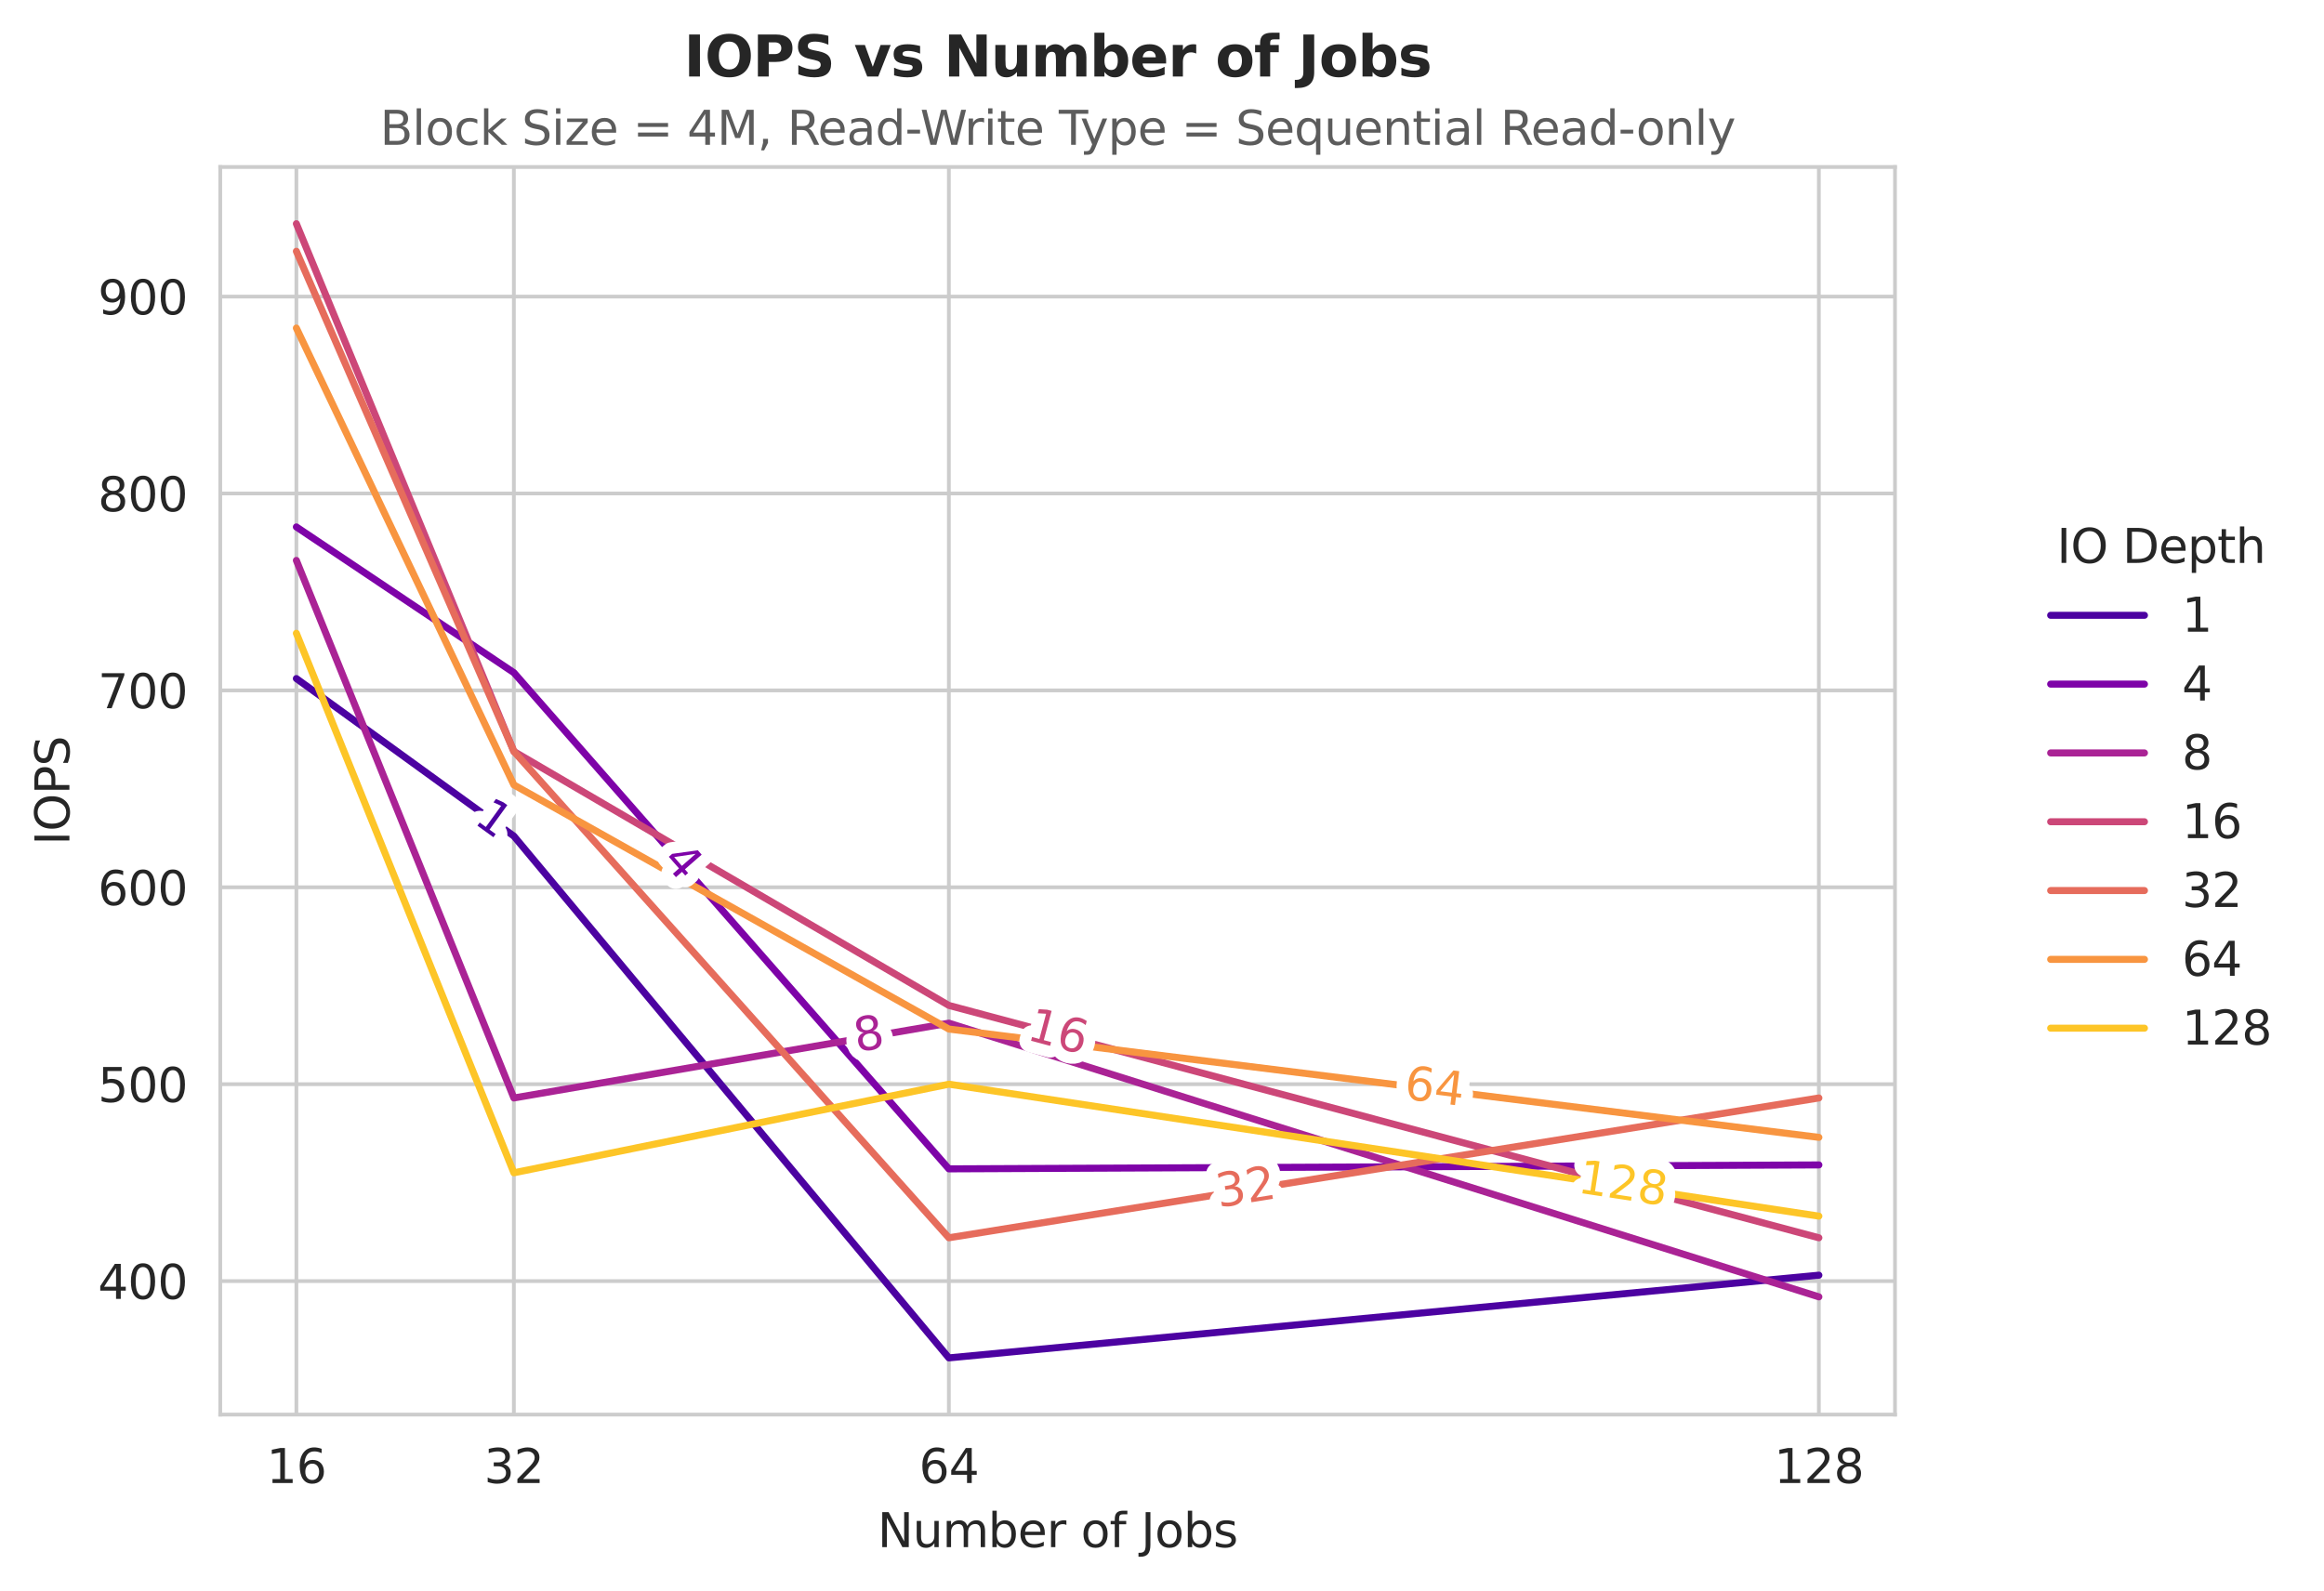 <?xml version="1.0" encoding="utf-8" standalone="no"?>
<!DOCTYPE svg PUBLIC "-//W3C//DTD SVG 1.1//EN"
  "http://www.w3.org/Graphics/SVG/1.1/DTD/svg11.dtd">
<svg xmlns:xlink="http://www.w3.org/1999/xlink" width="495.566pt" height="339.292pt" viewBox="0 0 495.566 339.292" xmlns="http://www.w3.org/2000/svg" version="1.1">
 <defs>
  <style type="text/css">*{stroke-linejoin: round; stroke-linecap: butt}</style>
 </defs>
 <g id="figure_1">
  <g id="patch_1">
   <path d="M 0 339.292 
L 495.566 339.292 
L 495.566 0 
L 0 0 
z
" style="fill: #ffffff"/>
  </g>
  <g id="axes_1">
   <g id="patch_2">
    <path d="M 46.966 301.736 
L 404.086 301.736 
L 404.086 35.624 
L 46.966 35.624 
z
" style="fill: #ffffff"/>
   </g>
   <g id="matplotlib.axis_1">
    <g id="xtick_1">
     <g id="line2d_1">
      <path d="M 109.578 301.736 
L 109.578 35.624 
" clip-path="url(#p9668e1a14e)" style="fill: none; stroke: #cccccc; stroke-width: 0.8; stroke-linecap: round"/>
     </g>
     <g id="text_1">
      <!-- 32 -->
      <g style="fill: #262626" transform="translate(103.215 316.334) scale(0.1 -0.1)">
       <defs>
        <path id="DejaVuSans-33" d="M 2597 2516 
Q 3050 2419 3304 2112 
Q 3559 1806 3559 1356 
Q 3559 666 3084 287 
Q 2609 -91 1734 -91 
Q 1441 -91 1130 -33 
Q 819 25 488 141 
L 488 750 
Q 750 597 1062 519 
Q 1375 441 1716 441 
Q 2309 441 2620 675 
Q 2931 909 2931 1356 
Q 2931 1769 2642 2001 
Q 2353 2234 1838 2234 
L 1294 2234 
L 1294 2753 
L 1863 2753 
Q 2328 2753 2575 2939 
Q 2822 3125 2822 3475 
Q 2822 3834 2567 4026 
Q 2313 4219 1838 4219 
Q 1578 4219 1281 4162 
Q 984 4106 628 3988 
L 628 4550 
Q 988 4650 1302 4700 
Q 1616 4750 1894 4750 
Q 2613 4750 3031 4423 
Q 3450 4097 3450 3541 
Q 3450 3153 3228 2886 
Q 3006 2619 2597 2516 
z
" transform="scale(0.016)"/>
        <path id="DejaVuSans-32" d="M 1228 531 
L 3431 531 
L 3431 0 
L 469 0 
L 469 531 
Q 828 903 1448 1529 
Q 2069 2156 2228 2338 
Q 2531 2678 2651 2914 
Q 2772 3150 2772 3378 
Q 2772 3750 2511 3984 
Q 2250 4219 1831 4219 
Q 1534 4219 1204 4116 
Q 875 4013 500 3803 
L 500 4441 
Q 881 4594 1212 4672 
Q 1544 4750 1819 4750 
Q 2544 4750 2975 4387 
Q 3406 4025 3406 3419 
Q 3406 3131 3298 2873 
Q 3191 2616 2906 2266 
Q 2828 2175 2409 1742 
Q 1991 1309 1228 531 
z
" transform="scale(0.016)"/>
       </defs>
       <use xlink:href="#DejaVuSans-33"/>
       <use xlink:href="#DejaVuSans-32" transform="translate(63.623 0)"/>
      </g>
     </g>
    </g>
    <g id="xtick_2">
     <g id="line2d_2">
      <path d="M 202.336 301.736 
L 202.336 35.624 
" clip-path="url(#p9668e1a14e)" style="fill: none; stroke: #cccccc; stroke-width: 0.8; stroke-linecap: round"/>
     </g>
     <g id="text_2">
      <!-- 64 -->
      <g style="fill: #262626" transform="translate(195.974 316.334) scale(0.1 -0.1)">
       <defs>
        <path id="DejaVuSans-36" d="M 2113 2584 
Q 1688 2584 1439 2293 
Q 1191 2003 1191 1497 
Q 1191 994 1439 701 
Q 1688 409 2113 409 
Q 2538 409 2786 701 
Q 3034 994 3034 1497 
Q 3034 2003 2786 2293 
Q 2538 2584 2113 2584 
z
M 3366 4563 
L 3366 3988 
Q 3128 4100 2886 4159 
Q 2644 4219 2406 4219 
Q 1781 4219 1451 3797 
Q 1122 3375 1075 2522 
Q 1259 2794 1537 2939 
Q 1816 3084 2150 3084 
Q 2853 3084 3261 2657 
Q 3669 2231 3669 1497 
Q 3669 778 3244 343 
Q 2819 -91 2113 -91 
Q 1303 -91 875 529 
Q 447 1150 447 2328 
Q 447 3434 972 4092 
Q 1497 4750 2381 4750 
Q 2619 4750 2861 4703 
Q 3103 4656 3366 4563 
z
" transform="scale(0.016)"/>
        <path id="DejaVuSans-34" d="M 2419 4116 
L 825 1625 
L 2419 1625 
L 2419 4116 
z
M 2253 4666 
L 3047 4666 
L 3047 1625 
L 3713 1625 
L 3713 1100 
L 3047 1100 
L 3047 0 
L 2419 0 
L 2419 1100 
L 313 1100 
L 313 1709 
L 2253 4666 
z
" transform="scale(0.016)"/>
       </defs>
       <use xlink:href="#DejaVuSans-36"/>
       <use xlink:href="#DejaVuSans-34" transform="translate(63.623 0)"/>
      </g>
     </g>
    </g>
    <g id="xtick_3">
     <g id="line2d_3">
      <path d="M 63.198 301.736 
L 63.198 35.624 
" clip-path="url(#p9668e1a14e)" style="fill: none; stroke: #cccccc; stroke-width: 0.8; stroke-linecap: round"/>
     </g>
     <g id="text_3">
      <!-- 16 -->
      <g style="fill: #262626" transform="translate(56.836 316.334) scale(0.1 -0.1)">
       <defs>
        <path id="DejaVuSans-31" d="M 794 531 
L 1825 531 
L 1825 4091 
L 703 3866 
L 703 4441 
L 1819 4666 
L 2450 4666 
L 2450 531 
L 3481 531 
L 3481 0 
L 794 0 
L 794 531 
z
" transform="scale(0.016)"/>
       </defs>
       <use xlink:href="#DejaVuSans-31"/>
       <use xlink:href="#DejaVuSans-36" transform="translate(63.623 0)"/>
      </g>
     </g>
    </g>
    <g id="xtick_4">
     <g id="line2d_4">
      <path d="M 387.853 301.736 
L 387.853 35.624 
" clip-path="url(#p9668e1a14e)" style="fill: none; stroke: #cccccc; stroke-width: 0.8; stroke-linecap: round"/>
     </g>
     <g id="text_4">
      <!-- 128 -->
      <g style="fill: #262626" transform="translate(378.309 316.334) scale(0.1 -0.1)">
       <defs>
        <path id="DejaVuSans-38" d="M 2034 2216 
Q 1584 2216 1326 1975 
Q 1069 1734 1069 1313 
Q 1069 891 1326 650 
Q 1584 409 2034 409 
Q 2484 409 2743 651 
Q 3003 894 3003 1313 
Q 3003 1734 2745 1975 
Q 2488 2216 2034 2216 
z
M 1403 2484 
Q 997 2584 770 2862 
Q 544 3141 544 3541 
Q 544 4100 942 4425 
Q 1341 4750 2034 4750 
Q 2731 4750 3128 4425 
Q 3525 4100 3525 3541 
Q 3525 3141 3298 2862 
Q 3072 2584 2669 2484 
Q 3125 2378 3379 2068 
Q 3634 1759 3634 1313 
Q 3634 634 3220 271 
Q 2806 -91 2034 -91 
Q 1263 -91 848 271 
Q 434 634 434 1313 
Q 434 1759 690 2068 
Q 947 2378 1403 2484 
z
M 1172 3481 
Q 1172 3119 1398 2916 
Q 1625 2713 2034 2713 
Q 2441 2713 2670 2916 
Q 2900 3119 2900 3481 
Q 2900 3844 2670 4047 
Q 2441 4250 2034 4250 
Q 1625 4250 1398 4047 
Q 1172 3844 1172 3481 
z
" transform="scale(0.016)"/>
       </defs>
       <use xlink:href="#DejaVuSans-31"/>
       <use xlink:href="#DejaVuSans-32" transform="translate(63.623 0)"/>
       <use xlink:href="#DejaVuSans-38" transform="translate(127.246 0)"/>
      </g>
     </g>
    </g>
    <g id="text_5">
     <!-- Number of Jobs -->
     <g style="fill: #262626" transform="translate(187.129 330.012) scale(0.1 -0.1)">
      <defs>
       <path id="DejaVuSans-4e" d="M 628 4666 
L 1478 4666 
L 3547 763 
L 3547 4666 
L 4159 4666 
L 4159 0 
L 3309 0 
L 1241 3903 
L 1241 0 
L 628 0 
L 628 4666 
z
" transform="scale(0.016)"/>
       <path id="DejaVuSans-75" d="M 544 1381 
L 544 3500 
L 1119 3500 
L 1119 1403 
Q 1119 906 1312 657 
Q 1506 409 1894 409 
Q 2359 409 2629 706 
Q 2900 1003 2900 1516 
L 2900 3500 
L 3475 3500 
L 3475 0 
L 2900 0 
L 2900 538 
Q 2691 219 2414 64 
Q 2138 -91 1772 -91 
Q 1169 -91 856 284 
Q 544 659 544 1381 
z
M 1991 3584 
L 1991 3584 
z
" transform="scale(0.016)"/>
       <path id="DejaVuSans-6d" d="M 3328 2828 
Q 3544 3216 3844 3400 
Q 4144 3584 4550 3584 
Q 5097 3584 5394 3201 
Q 5691 2819 5691 2113 
L 5691 0 
L 5113 0 
L 5113 2094 
Q 5113 2597 4934 2840 
Q 4756 3084 4391 3084 
Q 3944 3084 3684 2787 
Q 3425 2491 3425 1978 
L 3425 0 
L 2847 0 
L 2847 2094 
Q 2847 2600 2669 2842 
Q 2491 3084 2119 3084 
Q 1678 3084 1418 2786 
Q 1159 2488 1159 1978 
L 1159 0 
L 581 0 
L 581 3500 
L 1159 3500 
L 1159 2956 
Q 1356 3278 1631 3431 
Q 1906 3584 2284 3584 
Q 2666 3584 2933 3390 
Q 3200 3197 3328 2828 
z
" transform="scale(0.016)"/>
       <path id="DejaVuSans-62" d="M 3116 1747 
Q 3116 2381 2855 2742 
Q 2594 3103 2138 3103 
Q 1681 3103 1420 2742 
Q 1159 2381 1159 1747 
Q 1159 1113 1420 752 
Q 1681 391 2138 391 
Q 2594 391 2855 752 
Q 3116 1113 3116 1747 
z
M 1159 2969 
Q 1341 3281 1617 3432 
Q 1894 3584 2278 3584 
Q 2916 3584 3314 3078 
Q 3713 2572 3713 1747 
Q 3713 922 3314 415 
Q 2916 -91 2278 -91 
Q 1894 -91 1617 61 
Q 1341 213 1159 525 
L 1159 0 
L 581 0 
L 581 4863 
L 1159 4863 
L 1159 2969 
z
" transform="scale(0.016)"/>
       <path id="DejaVuSans-65" d="M 3597 1894 
L 3597 1613 
L 953 1613 
Q 991 1019 1311 708 
Q 1631 397 2203 397 
Q 2534 397 2845 478 
Q 3156 559 3463 722 
L 3463 178 
Q 3153 47 2828 -22 
Q 2503 -91 2169 -91 
Q 1331 -91 842 396 
Q 353 884 353 1716 
Q 353 2575 817 3079 
Q 1281 3584 2069 3584 
Q 2775 3584 3186 3129 
Q 3597 2675 3597 1894 
z
M 3022 2063 
Q 3016 2534 2758 2815 
Q 2500 3097 2075 3097 
Q 1594 3097 1305 2825 
Q 1016 2553 972 2059 
L 3022 2063 
z
" transform="scale(0.016)"/>
       <path id="DejaVuSans-72" d="M 2631 2963 
Q 2534 3019 2420 3045 
Q 2306 3072 2169 3072 
Q 1681 3072 1420 2755 
Q 1159 2438 1159 1844 
L 1159 0 
L 581 0 
L 581 3500 
L 1159 3500 
L 1159 2956 
Q 1341 3275 1631 3429 
Q 1922 3584 2338 3584 
Q 2397 3584 2469 3576 
Q 2541 3569 2628 3553 
L 2631 2963 
z
" transform="scale(0.016)"/>
       <path id="DejaVuSans-20" transform="scale(0.016)"/>
       <path id="DejaVuSans-6f" d="M 1959 3097 
Q 1497 3097 1228 2736 
Q 959 2375 959 1747 
Q 959 1119 1226 758 
Q 1494 397 1959 397 
Q 2419 397 2687 759 
Q 2956 1122 2956 1747 
Q 2956 2369 2687 2733 
Q 2419 3097 1959 3097 
z
M 1959 3584 
Q 2709 3584 3137 3096 
Q 3566 2609 3566 1747 
Q 3566 888 3137 398 
Q 2709 -91 1959 -91 
Q 1206 -91 779 398 
Q 353 888 353 1747 
Q 353 2609 779 3096 
Q 1206 3584 1959 3584 
z
" transform="scale(0.016)"/>
       <path id="DejaVuSans-66" d="M 2375 4863 
L 2375 4384 
L 1825 4384 
Q 1516 4384 1395 4259 
Q 1275 4134 1275 3809 
L 1275 3500 
L 2222 3500 
L 2222 3053 
L 1275 3053 
L 1275 0 
L 697 0 
L 697 3053 
L 147 3053 
L 147 3500 
L 697 3500 
L 697 3744 
Q 697 4328 969 4595 
Q 1241 4863 1831 4863 
L 2375 4863 
z
" transform="scale(0.016)"/>
       <path id="DejaVuSans-4a" d="M 628 4666 
L 1259 4666 
L 1259 325 
Q 1259 -519 939 -900 
Q 619 -1281 -91 -1281 
L -331 -1281 
L -331 -750 
L -134 -750 
Q 284 -750 456 -515 
Q 628 -281 628 325 
L 628 4666 
z
" transform="scale(0.016)"/>
       <path id="DejaVuSans-73" d="M 2834 3397 
L 2834 2853 
Q 2591 2978 2328 3040 
Q 2066 3103 1784 3103 
Q 1356 3103 1142 2972 
Q 928 2841 928 2578 
Q 928 2378 1081 2264 
Q 1234 2150 1697 2047 
L 1894 2003 
Q 2506 1872 2764 1633 
Q 3022 1394 3022 966 
Q 3022 478 2636 193 
Q 2250 -91 1575 -91 
Q 1294 -91 989 -36 
Q 684 19 347 128 
L 347 722 
Q 666 556 975 473 
Q 1284 391 1588 391 
Q 1994 391 2212 530 
Q 2431 669 2431 922 
Q 2431 1156 2273 1281 
Q 2116 1406 1581 1522 
L 1381 1569 
Q 847 1681 609 1914 
Q 372 2147 372 2553 
Q 372 3047 722 3315 
Q 1072 3584 1716 3584 
Q 2034 3584 2315 3537 
Q 2597 3491 2834 3397 
z
" transform="scale(0.016)"/>
      </defs>
      <use xlink:href="#DejaVuSans-4e"/>
      <use xlink:href="#DejaVuSans-75" transform="translate(74.805 0)"/>
      <use xlink:href="#DejaVuSans-6d" transform="translate(138.184 0)"/>
      <use xlink:href="#DejaVuSans-62" transform="translate(235.596 0)"/>
      <use xlink:href="#DejaVuSans-65" transform="translate(299.072 0)"/>
      <use xlink:href="#DejaVuSans-72" transform="translate(360.596 0)"/>
      <use xlink:href="#DejaVuSans-20" transform="translate(401.709 0)"/>
      <use xlink:href="#DejaVuSans-6f" transform="translate(433.496 0)"/>
      <use xlink:href="#DejaVuSans-66" transform="translate(494.678 0)"/>
      <use xlink:href="#DejaVuSans-20" transform="translate(529.883 0)"/>
      <use xlink:href="#DejaVuSans-4a" transform="translate(561.67 0)"/>
      <use xlink:href="#DejaVuSans-6f" transform="translate(591.162 0)"/>
      <use xlink:href="#DejaVuSans-62" transform="translate(652.344 0)"/>
      <use xlink:href="#DejaVuSans-73" transform="translate(715.82 0)"/>
     </g>
    </g>
   </g>
   <g id="matplotlib.axis_2">
    <g id="ytick_1">
     <g id="line2d_5">
      <path d="M 46.966 273.26 
L 404.086 273.26 
" clip-path="url(#p9668e1a14e)" style="fill: none; stroke: #cccccc; stroke-width: 0.8; stroke-linecap: round"/>
     </g>
     <g id="text_6">
      <!-- 400 -->
      <g style="fill: #262626" transform="translate(20.878 277.059) scale(0.1 -0.1)">
       <defs>
        <path id="DejaVuSans-30" d="M 2034 4250 
Q 1547 4250 1301 3770 
Q 1056 3291 1056 2328 
Q 1056 1369 1301 889 
Q 1547 409 2034 409 
Q 2525 409 2770 889 
Q 3016 1369 3016 2328 
Q 3016 3291 2770 3770 
Q 2525 4250 2034 4250 
z
M 2034 4750 
Q 2819 4750 3233 4129 
Q 3647 3509 3647 2328 
Q 3647 1150 3233 529 
Q 2819 -91 2034 -91 
Q 1250 -91 836 529 
Q 422 1150 422 2328 
Q 422 3509 836 4129 
Q 1250 4750 2034 4750 
z
" transform="scale(0.016)"/>
       </defs>
       <use xlink:href="#DejaVuSans-34"/>
       <use xlink:href="#DejaVuSans-30" transform="translate(63.623 0)"/>
       <use xlink:href="#DejaVuSans-30" transform="translate(127.246 0)"/>
      </g>
     </g>
    </g>
    <g id="ytick_2">
     <g id="line2d_6">
      <path d="M 46.966 231.26 
L 404.086 231.26 
" clip-path="url(#p9668e1a14e)" style="fill: none; stroke: #cccccc; stroke-width: 0.8; stroke-linecap: round"/>
     </g>
     <g id="text_7">
      <!-- 500 -->
      <g style="fill: #262626" transform="translate(20.878 235.059) scale(0.1 -0.1)">
       <defs>
        <path id="DejaVuSans-35" d="M 691 4666 
L 3169 4666 
L 3169 4134 
L 1269 4134 
L 1269 2991 
Q 1406 3038 1543 3061 
Q 1681 3084 1819 3084 
Q 2600 3084 3056 2656 
Q 3513 2228 3513 1497 
Q 3513 744 3044 326 
Q 2575 -91 1722 -91 
Q 1428 -91 1123 -41 
Q 819 9 494 109 
L 494 744 
Q 775 591 1075 516 
Q 1375 441 1709 441 
Q 2250 441 2565 725 
Q 2881 1009 2881 1497 
Q 2881 1984 2565 2268 
Q 2250 2553 1709 2553 
Q 1456 2553 1204 2497 
Q 953 2441 691 2322 
L 691 4666 
z
" transform="scale(0.016)"/>
       </defs>
       <use xlink:href="#DejaVuSans-35"/>
       <use xlink:href="#DejaVuSans-30" transform="translate(63.623 0)"/>
       <use xlink:href="#DejaVuSans-30" transform="translate(127.246 0)"/>
      </g>
     </g>
    </g>
    <g id="ytick_3">
     <g id="line2d_7">
      <path d="M 46.966 189.26 
L 404.086 189.26 
" clip-path="url(#p9668e1a14e)" style="fill: none; stroke: #cccccc; stroke-width: 0.8; stroke-linecap: round"/>
     </g>
     <g id="text_8">
      <!-- 600 -->
      <g style="fill: #262626" transform="translate(20.878 193.059) scale(0.1 -0.1)">
       <use xlink:href="#DejaVuSans-36"/>
       <use xlink:href="#DejaVuSans-30" transform="translate(63.623 0)"/>
       <use xlink:href="#DejaVuSans-30" transform="translate(127.246 0)"/>
      </g>
     </g>
    </g>
    <g id="ytick_4">
     <g id="line2d_8">
      <path d="M 46.966 147.26 
L 404.086 147.26 
" clip-path="url(#p9668e1a14e)" style="fill: none; stroke: #cccccc; stroke-width: 0.8; stroke-linecap: round"/>
     </g>
     <g id="text_9">
      <!-- 700 -->
      <g style="fill: #262626" transform="translate(20.878 151.059) scale(0.1 -0.1)">
       <defs>
        <path id="DejaVuSans-37" d="M 525 4666 
L 3525 4666 
L 3525 4397 
L 1831 0 
L 1172 0 
L 2766 4134 
L 525 4134 
L 525 4666 
z
" transform="scale(0.016)"/>
       </defs>
       <use xlink:href="#DejaVuSans-37"/>
       <use xlink:href="#DejaVuSans-30" transform="translate(63.623 0)"/>
       <use xlink:href="#DejaVuSans-30" transform="translate(127.246 0)"/>
      </g>
     </g>
    </g>
    <g id="ytick_5">
     <g id="line2d_9">
      <path d="M 46.966 105.26 
L 404.086 105.26 
" clip-path="url(#p9668e1a14e)" style="fill: none; stroke: #cccccc; stroke-width: 0.8; stroke-linecap: round"/>
     </g>
     <g id="text_10">
      <!-- 800 -->
      <g style="fill: #262626" transform="translate(20.878 109.059) scale(0.1 -0.1)">
       <use xlink:href="#DejaVuSans-38"/>
       <use xlink:href="#DejaVuSans-30" transform="translate(63.623 0)"/>
       <use xlink:href="#DejaVuSans-30" transform="translate(127.246 0)"/>
      </g>
     </g>
    </g>
    <g id="ytick_6">
     <g id="line2d_10">
      <path d="M 46.966 63.26 
L 404.086 63.26 
" clip-path="url(#p9668e1a14e)" style="fill: none; stroke: #cccccc; stroke-width: 0.8; stroke-linecap: round"/>
     </g>
     <g id="text_11">
      <!-- 900 -->
      <g style="fill: #262626" transform="translate(20.878 67.059) scale(0.1 -0.1)">
       <defs>
        <path id="DejaVuSans-39" d="M 703 97 
L 703 672 
Q 941 559 1184 500 
Q 1428 441 1663 441 
Q 2288 441 2617 861 
Q 2947 1281 2994 2138 
Q 2813 1869 2534 1725 
Q 2256 1581 1919 1581 
Q 1219 1581 811 2004 
Q 403 2428 403 3163 
Q 403 3881 828 4315 
Q 1253 4750 1959 4750 
Q 2769 4750 3195 4129 
Q 3622 3509 3622 2328 
Q 3622 1225 3098 567 
Q 2575 -91 1691 -91 
Q 1453 -91 1209 -44 
Q 966 3 703 97 
z
M 1959 2075 
Q 2384 2075 2632 2365 
Q 2881 2656 2881 3163 
Q 2881 3666 2632 3958 
Q 2384 4250 1959 4250 
Q 1534 4250 1286 3958 
Q 1038 3666 1038 3163 
Q 1038 2656 1286 2365 
Q 1534 2075 1959 2075 
z
" transform="scale(0.016)"/>
       </defs>
       <use xlink:href="#DejaVuSans-39"/>
       <use xlink:href="#DejaVuSans-30" transform="translate(63.623 0)"/>
       <use xlink:href="#DejaVuSans-30" transform="translate(127.246 0)"/>
      </g>
     </g>
    </g>
    <g id="text_12">
     <!-- IOPS -->
     <g style="fill: #262626" transform="translate(14.798 180.28) rotate(-90) scale(0.1 -0.1)">
      <defs>
       <path id="DejaVuSans-49" d="M 628 4666 
L 1259 4666 
L 1259 0 
L 628 0 
L 628 4666 
z
" transform="scale(0.016)"/>
       <path id="DejaVuSans-4f" d="M 2522 4238 
Q 1834 4238 1429 3725 
Q 1025 3213 1025 2328 
Q 1025 1447 1429 934 
Q 1834 422 2522 422 
Q 3209 422 3611 934 
Q 4013 1447 4013 2328 
Q 4013 3213 3611 3725 
Q 3209 4238 2522 4238 
z
M 2522 4750 
Q 3503 4750 4090 4092 
Q 4678 3434 4678 2328 
Q 4678 1225 4090 567 
Q 3503 -91 2522 -91 
Q 1538 -91 948 565 
Q 359 1222 359 2328 
Q 359 3434 948 4092 
Q 1538 4750 2522 4750 
z
" transform="scale(0.016)"/>
       <path id="DejaVuSans-50" d="M 1259 4147 
L 1259 2394 
L 2053 2394 
Q 2494 2394 2734 2622 
Q 2975 2850 2975 3272 
Q 2975 3691 2734 3919 
Q 2494 4147 2053 4147 
L 1259 4147 
z
M 628 4666 
L 2053 4666 
Q 2838 4666 3239 4311 
Q 3641 3956 3641 3272 
Q 3641 2581 3239 2228 
Q 2838 1875 2053 1875 
L 1259 1875 
L 1259 0 
L 628 0 
L 628 4666 
z
" transform="scale(0.016)"/>
       <path id="DejaVuSans-53" d="M 3425 4513 
L 3425 3897 
Q 3066 4069 2747 4153 
Q 2428 4238 2131 4238 
Q 1616 4238 1336 4038 
Q 1056 3838 1056 3469 
Q 1056 3159 1242 3001 
Q 1428 2844 1947 2747 
L 2328 2669 
Q 3034 2534 3370 2195 
Q 3706 1856 3706 1288 
Q 3706 609 3251 259 
Q 2797 -91 1919 -91 
Q 1588 -91 1214 -16 
Q 841 59 441 206 
L 441 856 
Q 825 641 1194 531 
Q 1563 422 1919 422 
Q 2459 422 2753 634 
Q 3047 847 3047 1241 
Q 3047 1584 2836 1778 
Q 2625 1972 2144 2069 
L 1759 2144 
Q 1053 2284 737 2584 
Q 422 2884 422 3419 
Q 422 4038 858 4394 
Q 1294 4750 2059 4750 
Q 2388 4750 2728 4690 
Q 3069 4631 3425 4513 
z
" transform="scale(0.016)"/>
      </defs>
      <use xlink:href="#DejaVuSans-49"/>
      <use xlink:href="#DejaVuSans-4f" transform="translate(29.492 0)"/>
      <use xlink:href="#DejaVuSans-50" transform="translate(108.203 0)"/>
      <use xlink:href="#DejaVuSans-53" transform="translate(168.506 0)"/>
     </g>
    </g>
   </g>
   <g id="FillBetweenPolyCollection_1"/>
   <g id="FillBetweenPolyCollection_2"/>
   <g id="FillBetweenPolyCollection_3"/>
   <g id="FillBetweenPolyCollection_4"/>
   <g id="FillBetweenPolyCollection_5"/>
   <g id="FillBetweenPolyCollection_6"/>
   <g id="FillBetweenPolyCollection_7"/>
   <g id="line2d_11">
    <path d="M 63.198 144.74 
L 109.578 178.34 
L 202.336 289.64 
L 387.853 272 
" clip-path="url(#p9668e1a14e)" style="fill: none; stroke: #4c02a1; stroke-width: 1.5; stroke-linecap: round"/>
   </g>
   <g id="line2d_12">
    <path d="M 63.198 112.4 
L 109.578 143.48 
L 202.336 249.32 
L 387.853 248.48 
" clip-path="url(#p9668e1a14e)" style="fill: none; stroke: #7e03a8; stroke-width: 1.5; stroke-linecap: round"/>
   </g>
   <g id="line2d_13">
    <path d="M 63.198 119.54 
L 109.578 234.2 
L 202.336 218.24 
L 387.853 276.62 
" clip-path="url(#p9668e1a14e)" style="fill: none; stroke: #aa2395; stroke-width: 1.5; stroke-linecap: round"/>
   </g>
   <g id="line2d_14">
    <path d="M 63.198 47.72 
L 109.578 160.28 
L 202.336 214.46 
L 387.853 264.02 
" clip-path="url(#p9668e1a14e)" style="fill: none; stroke: #cc4778; stroke-width: 1.5; stroke-linecap: round"/>
   </g>
   <g id="line2d_15">
    <path d="M 63.198 53.6 
L 109.578 160.28 
L 202.336 264.02 
L 387.853 234.2 
" clip-path="url(#p9668e1a14e)" style="fill: none; stroke: #e66c5c; stroke-width: 1.5; stroke-linecap: round"/>
   </g>
   <g id="line2d_16">
    <path d="M 63.198 69.98 
L 109.578 167.42 
L 202.336 219.5 
L 387.853 242.6 
" clip-path="url(#p9668e1a14e)" style="fill: none; stroke: #f89540; stroke-width: 1.5; stroke-linecap: round"/>
   </g>
   <g id="line2d_17">
    <path d="M 63.198 135.08 
L 109.578 250.16 
L 202.336 231.26 
L 387.853 259.4 
" clip-path="url(#p9668e1a14e)" style="fill: none; stroke: #fdc527; stroke-width: 1.5; stroke-linecap: round"/>
   </g>
   <g id="line2d_18"/>
   <g id="line2d_19"/>
   <g id="line2d_20"/>
   <g id="line2d_21"/>
   <g id="line2d_22"/>
   <g id="line2d_23"/>
   <g id="line2d_24"/>
   <g id="text_13">
    <path d="M 102.294 175.446 
L 103.599 176.391 
L 106.862 171.886 
L 105.236 171.143 
L 105.763 170.415 
L 107.381 171.153 
L 108.18 171.732 
L 104.389 176.964 
L 105.694 177.909 
L 105.207 178.581 
L 101.807 176.118 
L 102.294 175.446 
z
" clip-path="url(#p9668e1a14e)" style="fill: #4c02a1; stroke: #ffffff; stroke-width: 5"/>
    <path d="M 102.294 175.446 
L 103.599 176.391 
L 106.862 171.886 
L 105.236 171.143 
L 105.763 170.415 
L 107.381 171.153 
L 108.18 171.732 
L 104.389 176.964 
L 105.694 177.909 
L 105.207 178.581 
L 101.807 176.118 
L 102.294 175.446 
z
" clip-path="url(#p9668e1a14e)" style="fill: #4c02a1"/>
   </g>
   <g id="text_14">
    <path d="M 148.33 182.126 
L 143.761 182.818 
L 145.402 184.691 
L 148.33 182.126 
z
M 148.805 181.364 
L 149.623 182.297 
L 146.049 185.429 
L 146.735 186.212 
L 146.118 186.752 
L 145.432 185.97 
L 144.14 187.103 
L 143.493 186.365 
L 144.785 185.232 
L 142.617 182.757 
L 143.332 182.13 
L 148.805 181.364 
z
" clip-path="url(#p9668e1a14e)" style="fill: #7e03a8; stroke: #ffffff; stroke-width: 5"/>
    <path d="M 148.33 182.126 
L 143.761 182.818 
L 145.402 184.691 
L 148.33 182.126 
z
M 148.805 181.364 
L 149.623 182.297 
L 146.049 185.429 
L 146.735 186.212 
L 146.118 186.752 
L 145.432 185.97 
L 144.14 187.103 
L 143.493 186.365 
L 144.785 185.232 
L 142.617 182.757 
L 143.332 182.13 
L 148.805 181.364 
z
" clip-path="url(#p9668e1a14e)" style="fill: #7e03a8"/>
   </g>
   <g id="text_15">
    <path d="M 185.227 220.47 
Q 184.534 220.589 184.201 221.029 
Q 183.869 221.468 183.981 222.116 
Q 184.092 222.766 184.552 223.069 
Q 185.013 223.372 185.706 223.253 
Q 186.399 223.133 186.734 222.692 
Q 187.07 222.249 186.959 221.604 
Q 186.847 220.955 186.386 220.653 
Q 185.926 220.35 185.227 220.47 
z
M 184.185 220.224 
Q 183.533 220.178 183.11 219.81 
Q 182.688 219.44 182.582 218.824 
Q 182.434 217.964 182.961 217.358 
Q 183.489 216.752 184.556 216.568 
Q 185.629 216.383 186.327 216.779 
Q 187.024 217.174 187.172 218.035 
Q 187.278 218.651 187.003 219.14 
Q 186.728 219.628 186.134 219.889 
Q 186.864 219.931 187.338 220.342 
Q 187.812 220.75 187.93 221.437 
Q 188.11 222.482 187.569 223.151 
Q 187.027 223.818 185.839 224.022 
Q 184.651 224.227 183.916 223.779 
Q 183.183 223.33 183.003 222.284 
Q 182.885 221.598 183.197 221.054 
Q 183.511 220.509 184.185 220.224 
z
M 183.565 218.75 
Q 183.661 219.308 184.062 219.561 
Q 184.466 219.813 185.096 219.705 
Q 185.722 219.597 186.021 219.224 
Q 186.322 218.85 186.226 218.293 
Q 186.13 217.734 185.722 217.482 
Q 185.315 217.23 184.688 217.338 
Q 184.059 217.446 183.763 217.819 
Q 183.469 218.191 183.565 218.75 
z
" clip-path="url(#p9668e1a14e)" style="fill: #aa2395; stroke: #ffffff; stroke-width: 5"/>
    <path d="M 185.227 220.47 
Q 184.534 220.589 184.201 221.029 
Q 183.869 221.468 183.981 222.116 
Q 184.092 222.766 184.552 223.069 
Q 185.013 223.372 185.706 223.253 
Q 186.399 223.133 186.734 222.692 
Q 187.07 222.249 186.959 221.604 
Q 186.847 220.955 186.386 220.653 
Q 185.926 220.35 185.227 220.47 
z
M 184.185 220.224 
Q 183.533 220.178 183.11 219.81 
Q 182.688 219.44 182.582 218.824 
Q 182.434 217.964 182.961 217.358 
Q 183.489 216.752 184.556 216.568 
Q 185.629 216.383 186.327 216.779 
Q 187.024 217.174 187.172 218.035 
Q 187.278 218.651 187.003 219.14 
Q 186.728 219.628 186.134 219.889 
Q 186.864 219.931 187.338 220.342 
Q 187.812 220.75 187.93 221.437 
Q 188.11 222.482 187.569 223.151 
Q 187.027 223.818 185.839 224.022 
Q 184.651 224.227 183.916 223.779 
Q 183.183 223.33 183.003 222.284 
Q 182.885 221.598 183.197 221.054 
Q 183.511 220.509 184.185 220.224 
z
M 183.565 218.75 
Q 183.661 219.308 184.062 219.561 
Q 184.466 219.813 185.096 219.705 
Q 185.722 219.597 186.021 219.224 
Q 186.322 218.85 186.226 218.293 
Q 186.13 217.734 185.722 217.482 
Q 185.315 217.23 184.688 217.338 
Q 184.059 217.446 183.763 217.819 
Q 183.469 218.191 183.565 218.75 
z
" clip-path="url(#p9668e1a14e)" style="fill: #aa2395"/>
   </g>
   <g id="text_16">
    <path d="M 220.079 221.197 
L 221.636 221.613 
L 223.071 216.239 
L 221.287 216.126 
L 221.519 215.258 
L 223.294 215.368 
L 224.247 215.623 
L 222.579 221.865 
L 224.135 222.281 
L 223.921 223.082 
L 219.865 221.999 
L 220.079 221.197 
z
M 229.045 220.272 
Q 228.403 220.101 227.91 220.439 
Q 227.419 220.777 227.215 221.541 
Q 227.012 222.3 227.268 222.843 
Q 227.526 223.384 228.168 223.555 
Q 228.809 223.727 229.302 223.386 
Q 229.794 223.044 229.997 222.284 
Q 230.201 221.52 229.944 220.983 
Q 229.687 220.443 229.045 220.272 
z
M 231.735 217.79 
L 231.503 218.658 
Q 231.189 218.393 230.847 218.206 
Q 230.506 218.018 230.147 217.922 
Q 229.203 217.67 228.535 218.174 
Q 227.868 218.678 227.453 219.947 
Q 227.841 219.611 228.319 219.504 
Q 228.798 219.397 229.303 219.532 
Q 230.364 219.816 230.807 220.625 
Q 231.252 221.432 230.956 222.54 
Q 230.666 223.626 229.849 224.111 
Q 229.032 224.595 227.966 224.31 
Q 226.744 223.983 226.347 222.875 
Q 225.952 221.765 226.427 219.987 
Q 226.873 218.317 227.931 217.535 
Q 228.989 216.754 230.323 217.11 
Q 230.682 217.206 231.029 217.375 
Q 231.375 217.543 231.735 217.79 
z
" clip-path="url(#p9668e1a14e)" style="fill: #cc4778; stroke: #ffffff; stroke-width: 5"/>
    <path d="M 220.079 221.197 
L 221.636 221.613 
L 223.071 216.239 
L 221.287 216.126 
L 221.519 215.258 
L 223.294 215.368 
L 224.247 215.623 
L 222.579 221.865 
L 224.135 222.281 
L 223.921 223.082 
L 219.865 221.999 
L 220.079 221.197 
z
M 229.045 220.272 
Q 228.403 220.101 227.91 220.439 
Q 227.419 220.777 227.215 221.541 
Q 227.012 222.3 227.268 222.843 
Q 227.526 223.384 228.168 223.555 
Q 228.809 223.727 229.302 223.386 
Q 229.794 223.044 229.997 222.284 
Q 230.201 221.52 229.944 220.983 
Q 229.687 220.443 229.045 220.272 
z
M 231.735 217.79 
L 231.503 218.658 
Q 231.189 218.393 230.847 218.206 
Q 230.506 218.018 230.147 217.922 
Q 229.203 217.67 228.535 218.174 
Q 227.868 218.678 227.453 219.947 
Q 227.841 219.611 228.319 219.504 
Q 228.798 219.397 229.303 219.532 
Q 230.364 219.816 230.807 220.625 
Q 231.252 221.432 230.956 222.54 
Q 230.666 223.626 229.849 224.111 
Q 229.032 224.595 227.966 224.31 
Q 226.744 223.983 226.347 222.875 
Q 225.952 221.765 226.427 219.987 
Q 226.873 218.317 227.931 217.535 
Q 228.989 216.754 230.323 217.11 
Q 230.682 217.206 231.029 217.375 
Q 231.375 217.543 231.735 217.79 
z
" clip-path="url(#p9668e1a14e)" style="fill: #cc4778"/>
   </g>
   <g id="text_17">
    <path d="M 263.24 253.043 
Q 263.963 253.08 264.431 253.491 
Q 264.9 253.9 265.012 254.594 
Q 265.183 255.659 264.544 256.361 
Q 263.905 257.062 262.555 257.279 
Q 262.103 257.352 261.609 257.339 
Q 261.115 257.327 260.576 257.23 
L 260.425 256.29 
Q 260.867 256.462 261.367 256.504 
Q 261.87 256.547 262.396 256.463 
Q 263.31 256.316 263.732 255.877 
Q 264.154 255.439 264.043 254.75 
Q 263.941 254.113 263.437 253.826 
Q 262.934 253.539 262.139 253.666 
L 261.3 253.801 
L 261.171 253.001 
L 262.049 252.859 
Q 262.766 252.744 263.101 252.396 
Q 263.436 252.048 263.349 251.508 
Q 263.26 250.954 262.819 250.721 
Q 262.38 250.486 261.647 250.604 
Q 261.246 250.669 260.802 250.83 
Q 260.358 250.99 259.838 251.26 
L 259.698 250.393 
Q 260.229 250.15 260.701 249.995 
Q 261.173 249.84 261.602 249.771 
Q 262.711 249.593 263.437 249.994 
Q 264.164 250.393 264.302 251.25 
Q 264.398 251.849 264.122 252.316 
Q 263.846 252.783 263.24 253.043 
z
M 267.902 255.435 
L 271.301 254.889 
L 271.432 255.708 
L 266.863 256.442 
L 266.731 255.623 
Q 267.193 254.96 267.994 253.841 
Q 268.797 252.72 268.997 252.399 
Q 269.38 251.8 269.506 251.406 
Q 269.635 251.012 269.578 250.66 
Q 269.486 250.086 269.025 249.79 
Q 268.564 249.492 267.918 249.596 
Q 267.46 249.67 266.976 249.91 
Q 266.494 250.151 265.968 250.568 
L 265.809 249.584 
Q 266.359 249.253 266.851 249.051 
Q 267.343 248.848 267.768 248.78 
Q 268.886 248.6 269.641 249.053 
Q 270.396 249.505 270.546 250.44 
Q 270.617 250.884 270.515 251.309 
Q 270.413 251.732 270.061 252.342 
Q 269.963 252.502 269.424 253.274 
Q 268.886 254.046 267.902 255.435 
z
" clip-path="url(#p9668e1a14e)" style="fill: #e66c5c; stroke: #ffffff; stroke-width: 5"/>
    <path d="M 263.24 253.043 
Q 263.963 253.08 264.431 253.491 
Q 264.9 253.9 265.012 254.594 
Q 265.183 255.659 264.544 256.361 
Q 263.905 257.062 262.555 257.279 
Q 262.103 257.352 261.609 257.339 
Q 261.115 257.327 260.576 257.23 
L 260.425 256.29 
Q 260.867 256.462 261.367 256.504 
Q 261.87 256.547 262.396 256.463 
Q 263.31 256.316 263.732 255.877 
Q 264.154 255.439 264.043 254.75 
Q 263.941 254.113 263.437 253.826 
Q 262.934 253.539 262.139 253.666 
L 261.3 253.801 
L 261.171 253.001 
L 262.049 252.859 
Q 262.766 252.744 263.101 252.396 
Q 263.436 252.048 263.349 251.508 
Q 263.26 250.954 262.819 250.721 
Q 262.38 250.486 261.647 250.604 
Q 261.246 250.669 260.802 250.83 
Q 260.358 250.99 259.838 251.26 
L 259.698 250.393 
Q 260.229 250.15 260.701 249.995 
Q 261.173 249.84 261.602 249.771 
Q 262.711 249.593 263.437 249.994 
Q 264.164 250.393 264.302 251.25 
Q 264.398 251.849 264.122 252.316 
Q 263.846 252.783 263.24 253.043 
z
M 267.902 255.435 
L 271.301 254.889 
L 271.432 255.708 
L 266.863 256.442 
L 266.731 255.623 
Q 267.193 254.96 267.994 253.841 
Q 268.797 252.72 268.997 252.399 
Q 269.38 251.8 269.506 251.406 
Q 269.635 251.012 269.578 250.66 
Q 269.486 250.086 269.025 249.79 
Q 268.564 249.492 267.918 249.596 
Q 267.46 249.67 266.976 249.91 
Q 266.494 250.151 265.968 250.568 
L 265.809 249.584 
Q 266.359 249.253 266.851 249.051 
Q 267.343 248.848 267.768 248.78 
Q 268.886 248.6 269.641 249.053 
Q 270.396 249.505 270.546 250.44 
Q 270.617 250.884 270.515 251.309 
Q 270.413 251.732 270.061 252.342 
Q 269.963 252.502 269.424 253.274 
Q 268.886 254.046 267.902 255.435 
z
" clip-path="url(#p9668e1a14e)" style="fill: #e66c5c"/>
   </g>
   <g id="text_18">
    <path d="M 302.998 230.746 
Q 302.339 230.664 301.897 231.067 
Q 301.456 231.469 301.359 232.253 
Q 301.262 233.033 301.589 233.535 
Q 301.919 234.036 302.578 234.118 
Q 303.237 234.2 303.678 233.795 
Q 304.119 233.389 304.216 232.609 
Q 304.314 231.825 303.985 231.327 
Q 303.657 230.828 302.998 230.746 
z
M 305.323 227.919 
L 305.212 228.811 
Q 304.865 228.591 304.501 228.453 
Q 304.137 228.313 303.768 228.267 
Q 302.799 228.147 302.206 228.737 
Q 301.614 229.328 301.377 230.642 
Q 301.714 230.255 302.174 230.084 
Q 302.634 229.913 303.152 229.978 
Q 304.242 230.113 304.792 230.854 
Q 305.343 231.594 305.201 232.732 
Q 305.062 233.847 304.319 234.439 
Q 303.576 235.03 302.482 234.894 
Q 301.226 234.737 300.682 233.693 
Q 300.138 232.648 300.365 230.821 
Q 300.579 229.106 301.52 228.187 
Q 302.461 227.268 303.832 227.439 
Q 304.201 227.485 304.567 227.605 
Q 304.933 227.724 305.323 227.919 
z
M 310.082 229.216 
L 307.129 232.77 
L 309.601 233.078 
L 310.082 229.216 
z
M 309.931 228.331 
L 311.162 228.484 
L 310.575 233.199 
L 311.607 233.328 
L 311.506 234.142 
L 310.473 234.013 
L 310.261 235.719 
L 309.287 235.598 
L 309.5 233.892 
L 306.234 233.485 
L 306.352 232.541 
L 309.931 228.331 
z
" clip-path="url(#p9668e1a14e)" style="fill: #f89540; stroke: #ffffff; stroke-width: 5"/>
    <path d="M 302.998 230.746 
Q 302.339 230.664 301.897 231.067 
Q 301.456 231.469 301.359 232.253 
Q 301.262 233.033 301.589 233.535 
Q 301.919 234.036 302.578 234.118 
Q 303.237 234.2 303.678 233.795 
Q 304.119 233.389 304.216 232.609 
Q 304.314 231.825 303.985 231.327 
Q 303.657 230.828 302.998 230.746 
z
M 305.323 227.919 
L 305.212 228.811 
Q 304.865 228.591 304.501 228.453 
Q 304.137 228.313 303.768 228.267 
Q 302.799 228.147 302.206 228.737 
Q 301.614 229.328 301.377 230.642 
Q 301.714 230.255 302.174 230.084 
Q 302.634 229.913 303.152 229.978 
Q 304.242 230.113 304.792 230.854 
Q 305.343 231.594 305.201 232.732 
Q 305.062 233.847 304.319 234.439 
Q 303.576 235.03 302.482 234.894 
Q 301.226 234.737 300.682 233.693 
Q 300.138 232.648 300.365 230.821 
Q 300.579 229.106 301.52 228.187 
Q 302.461 227.268 303.832 227.439 
Q 304.201 227.485 304.567 227.605 
Q 304.933 227.724 305.323 227.919 
z
M 310.082 229.216 
L 307.129 232.77 
L 309.601 233.078 
L 310.082 229.216 
z
M 309.931 228.331 
L 311.162 228.484 
L 310.575 233.199 
L 311.607 233.328 
L 311.506 234.142 
L 310.473 234.013 
L 310.261 235.719 
L 309.287 235.598 
L 309.5 233.892 
L 306.234 233.485 
L 306.352 232.541 
L 309.931 228.331 
z
" clip-path="url(#p9668e1a14e)" style="fill: #f89540"/>
   </g>
   <g id="text_19">
    <path d="M 337.555 253.722 
L 339.148 253.964 
L 339.982 248.464 
L 338.196 248.549 
L 338.331 247.66 
L 340.107 247.574 
L 341.082 247.722 
L 340.113 254.11 
L 341.706 254.352 
L 341.582 255.172 
L 337.431 254.542 
L 337.555 253.722 
z
M 344.516 254.778 
L 347.919 255.294 
L 347.795 256.114 
L 343.219 255.42 
L 343.343 254.6 
Q 343.985 254.11 345.09 253.288 
Q 346.196 252.465 346.484 252.221 
Q 347.032 251.767 347.273 251.43 
Q 347.515 251.094 347.568 250.742 
Q 347.655 250.167 347.307 249.744 
Q 346.959 249.32 346.312 249.222 
Q 345.853 249.152 345.319 249.234 
Q 344.786 249.316 344.158 249.553 
L 344.307 248.567 
Q 344.932 248.42 345.461 248.377 
Q 345.993 248.334 346.417 248.399 
Q 347.537 248.569 348.118 249.23 
Q 348.699 249.891 348.557 250.827 
Q 348.49 251.272 348.262 251.645 
Q 348.037 252.017 347.515 252.491 
Q 347.373 252.613 346.624 253.184 
Q 345.877 253.755 344.516 254.778 
z
M 352.446 253.318 
Q 351.751 253.212 351.296 253.524 
Q 350.842 253.836 350.744 254.487 
Q 350.645 255.139 350.985 255.571 
Q 351.328 256.004 352.023 256.109 
Q 352.718 256.215 353.175 255.902 
Q 353.633 255.587 353.731 254.94 
Q 353.83 254.29 353.488 253.857 
Q 353.147 253.424 352.446 253.318 
z
M 351.534 252.756 
Q 350.93 252.506 350.645 252.024 
Q 350.361 251.54 350.455 250.922 
Q 350.586 250.058 351.277 249.649 
Q 351.969 249.241 353.04 249.403 
Q 354.117 249.567 354.654 250.162 
Q 355.191 250.757 355.06 251.62 
Q 354.966 252.238 354.55 252.616 
Q 354.136 252.993 353.49 253.053 
Q 354.17 253.323 354.489 253.862 
Q 354.811 254.399 354.706 255.088 
Q 354.547 256.137 353.823 256.601 
Q 353.098 257.063 351.906 256.882 
Q 350.714 256.701 350.158 256.045 
Q 349.604 255.387 349.763 254.338 
Q 349.867 253.649 350.335 253.232 
Q 350.805 252.813 351.534 252.756 
z
M 351.411 251.162 
Q 351.326 251.721 351.628 252.087 
Q 351.931 252.454 352.563 252.55 
Q 353.191 252.645 353.593 252.386 
Q 353.996 252.126 354.08 251.567 
Q 354.165 251.006 353.858 250.638 
Q 353.552 250.271 352.923 250.176 
Q 352.291 250.08 351.893 250.34 
Q 351.496 250.601 351.411 251.162 
z
" clip-path="url(#p9668e1a14e)" style="fill: #fdc527; stroke: #ffffff; stroke-width: 5"/>
    <path d="M 337.555 253.722 
L 339.148 253.964 
L 339.982 248.464 
L 338.196 248.549 
L 338.331 247.66 
L 340.107 247.574 
L 341.082 247.722 
L 340.113 254.11 
L 341.706 254.352 
L 341.582 255.172 
L 337.431 254.542 
L 337.555 253.722 
z
M 344.516 254.778 
L 347.919 255.294 
L 347.795 256.114 
L 343.219 255.42 
L 343.343 254.6 
Q 343.985 254.11 345.09 253.288 
Q 346.196 252.465 346.484 252.221 
Q 347.032 251.767 347.273 251.43 
Q 347.515 251.094 347.568 250.742 
Q 347.655 250.167 347.307 249.744 
Q 346.959 249.32 346.312 249.222 
Q 345.853 249.152 345.319 249.234 
Q 344.786 249.316 344.158 249.553 
L 344.307 248.567 
Q 344.932 248.42 345.461 248.377 
Q 345.993 248.334 346.417 248.399 
Q 347.537 248.569 348.118 249.23 
Q 348.699 249.891 348.557 250.827 
Q 348.49 251.272 348.262 251.645 
Q 348.037 252.017 347.515 252.491 
Q 347.373 252.613 346.624 253.184 
Q 345.877 253.755 344.516 254.778 
z
M 352.446 253.318 
Q 351.751 253.212 351.296 253.524 
Q 350.842 253.836 350.744 254.487 
Q 350.645 255.139 350.985 255.571 
Q 351.328 256.004 352.023 256.109 
Q 352.718 256.215 353.175 255.902 
Q 353.633 255.587 353.731 254.94 
Q 353.83 254.29 353.488 253.857 
Q 353.147 253.424 352.446 253.318 
z
M 351.534 252.756 
Q 350.93 252.506 350.645 252.024 
Q 350.361 251.54 350.455 250.922 
Q 350.586 250.058 351.277 249.649 
Q 351.969 249.241 353.04 249.403 
Q 354.117 249.567 354.654 250.162 
Q 355.191 250.757 355.06 251.62 
Q 354.966 252.238 354.55 252.616 
Q 354.136 252.993 353.49 253.053 
Q 354.17 253.323 354.489 253.862 
Q 354.811 254.399 354.706 255.088 
Q 354.547 256.137 353.823 256.601 
Q 353.098 257.063 351.906 256.882 
Q 350.714 256.701 350.158 256.045 
Q 349.604 255.387 349.763 254.338 
Q 349.867 253.649 350.335 253.232 
Q 350.805 252.813 351.534 252.756 
z
M 351.411 251.162 
Q 351.326 251.721 351.628 252.087 
Q 351.931 252.454 352.563 252.55 
Q 353.191 252.645 353.593 252.386 
Q 353.996 252.126 354.08 251.567 
Q 354.165 251.006 353.858 250.638 
Q 353.552 250.271 352.923 250.176 
Q 352.291 250.08 351.893 250.34 
Q 351.496 250.601 351.411 251.162 
z
" clip-path="url(#p9668e1a14e)" style="fill: #fdc527"/>
   </g>
   <g id="patch_3">
    <path d="M 46.966 301.736 
L 46.966 35.624 
" style="fill: none; stroke: #cccccc; stroke-width: 0.8; stroke-linejoin: miter; stroke-linecap: square"/>
   </g>
   <g id="patch_4">
    <path d="M 404.086 301.736 
L 404.086 35.624 
" style="fill: none; stroke: #cccccc; stroke-width: 0.8; stroke-linejoin: miter; stroke-linecap: square"/>
   </g>
   <g id="patch_5">
    <path d="M 46.966 301.736 
L 404.086 301.736 
" style="fill: none; stroke: #cccccc; stroke-width: 0.8; stroke-linejoin: miter; stroke-linecap: square"/>
   </g>
   <g id="patch_6">
    <path d="M 46.966 35.624 
L 404.086 35.624 
" style="fill: none; stroke: #cccccc; stroke-width: 0.8; stroke-linejoin: miter; stroke-linecap: square"/>
   </g>
   <g id="text_20">
    <!-- Block Size = 4M, Read-Write Type = Sequential Read-only -->
    <g style="fill: #262626; opacity: 0.75" transform="translate(81.031 30.883) scale(0.1 -0.1)">
     <defs>
      <path id="DejaVuSans-42" d="M 1259 2228 
L 1259 519 
L 2272 519 
Q 2781 519 3026 730 
Q 3272 941 3272 1375 
Q 3272 1813 3026 2020 
Q 2781 2228 2272 2228 
L 1259 2228 
z
M 1259 4147 
L 1259 2741 
L 2194 2741 
Q 2656 2741 2882 2914 
Q 3109 3088 3109 3444 
Q 3109 3797 2882 3972 
Q 2656 4147 2194 4147 
L 1259 4147 
z
M 628 4666 
L 2241 4666 
Q 2963 4666 3353 4366 
Q 3744 4066 3744 3513 
Q 3744 3084 3544 2831 
Q 3344 2578 2956 2516 
Q 3422 2416 3680 2098 
Q 3938 1781 3938 1306 
Q 3938 681 3513 340 
Q 3088 0 2303 0 
L 628 0 
L 628 4666 
z
" transform="scale(0.016)"/>
      <path id="DejaVuSans-6c" d="M 603 4863 
L 1178 4863 
L 1178 0 
L 603 0 
L 603 4863 
z
" transform="scale(0.016)"/>
      <path id="DejaVuSans-63" d="M 3122 3366 
L 3122 2828 
Q 2878 2963 2633 3030 
Q 2388 3097 2138 3097 
Q 1578 3097 1268 2742 
Q 959 2388 959 1747 
Q 959 1106 1268 751 
Q 1578 397 2138 397 
Q 2388 397 2633 464 
Q 2878 531 3122 666 
L 3122 134 
Q 2881 22 2623 -34 
Q 2366 -91 2075 -91 
Q 1284 -91 818 406 
Q 353 903 353 1747 
Q 353 2603 823 3093 
Q 1294 3584 2113 3584 
Q 2378 3584 2631 3529 
Q 2884 3475 3122 3366 
z
" transform="scale(0.016)"/>
      <path id="DejaVuSans-6b" d="M 581 4863 
L 1159 4863 
L 1159 1991 
L 2875 3500 
L 3609 3500 
L 1753 1863 
L 3688 0 
L 2938 0 
L 1159 1709 
L 1159 0 
L 581 0 
L 581 4863 
z
" transform="scale(0.016)"/>
      <path id="DejaVuSans-69" d="M 603 3500 
L 1178 3500 
L 1178 0 
L 603 0 
L 603 3500 
z
M 603 4863 
L 1178 4863 
L 1178 4134 
L 603 4134 
L 603 4863 
z
" transform="scale(0.016)"/>
      <path id="DejaVuSans-7a" d="M 353 3500 
L 3084 3500 
L 3084 2975 
L 922 459 
L 3084 459 
L 3084 0 
L 275 0 
L 275 525 
L 2438 3041 
L 353 3041 
L 353 3500 
z
" transform="scale(0.016)"/>
      <path id="DejaVuSans-3d" d="M 678 2906 
L 4684 2906 
L 4684 2381 
L 678 2381 
L 678 2906 
z
M 678 1631 
L 4684 1631 
L 4684 1100 
L 678 1100 
L 678 1631 
z
" transform="scale(0.016)"/>
      <path id="DejaVuSans-4d" d="M 628 4666 
L 1569 4666 
L 2759 1491 
L 3956 4666 
L 4897 4666 
L 4897 0 
L 4281 0 
L 4281 4097 
L 3078 897 
L 2444 897 
L 1241 4097 
L 1241 0 
L 628 0 
L 628 4666 
z
" transform="scale(0.016)"/>
      <path id="DejaVuSans-2c" d="M 750 794 
L 1409 794 
L 1409 256 
L 897 -744 
L 494 -744 
L 750 256 
L 750 794 
z
" transform="scale(0.016)"/>
      <path id="DejaVuSans-52" d="M 2841 2188 
Q 3044 2119 3236 1894 
Q 3428 1669 3622 1275 
L 4263 0 
L 3584 0 
L 2988 1197 
Q 2756 1666 2539 1819 
Q 2322 1972 1947 1972 
L 1259 1972 
L 1259 0 
L 628 0 
L 628 4666 
L 2053 4666 
Q 2853 4666 3247 4331 
Q 3641 3997 3641 3322 
Q 3641 2881 3436 2590 
Q 3231 2300 2841 2188 
z
M 1259 4147 
L 1259 2491 
L 2053 2491 
Q 2509 2491 2742 2702 
Q 2975 2913 2975 3322 
Q 2975 3731 2742 3939 
Q 2509 4147 2053 4147 
L 1259 4147 
z
" transform="scale(0.016)"/>
      <path id="DejaVuSans-61" d="M 2194 1759 
Q 1497 1759 1228 1600 
Q 959 1441 959 1056 
Q 959 750 1161 570 
Q 1363 391 1709 391 
Q 2188 391 2477 730 
Q 2766 1069 2766 1631 
L 2766 1759 
L 2194 1759 
z
M 3341 1997 
L 3341 0 
L 2766 0 
L 2766 531 
Q 2569 213 2275 61 
Q 1981 -91 1556 -91 
Q 1019 -91 701 211 
Q 384 513 384 1019 
Q 384 1609 779 1909 
Q 1175 2209 1959 2209 
L 2766 2209 
L 2766 2266 
Q 2766 2663 2505 2880 
Q 2244 3097 1772 3097 
Q 1472 3097 1187 3025 
Q 903 2953 641 2809 
L 641 3341 
Q 956 3463 1253 3523 
Q 1550 3584 1831 3584 
Q 2591 3584 2966 3190 
Q 3341 2797 3341 1997 
z
" transform="scale(0.016)"/>
      <path id="DejaVuSans-64" d="M 2906 2969 
L 2906 4863 
L 3481 4863 
L 3481 0 
L 2906 0 
L 2906 525 
Q 2725 213 2448 61 
Q 2172 -91 1784 -91 
Q 1150 -91 751 415 
Q 353 922 353 1747 
Q 353 2572 751 3078 
Q 1150 3584 1784 3584 
Q 2172 3584 2448 3432 
Q 2725 3281 2906 2969 
z
M 947 1747 
Q 947 1113 1208 752 
Q 1469 391 1925 391 
Q 2381 391 2643 752 
Q 2906 1113 2906 1747 
Q 2906 2381 2643 2742 
Q 2381 3103 1925 3103 
Q 1469 3103 1208 2742 
Q 947 2381 947 1747 
z
" transform="scale(0.016)"/>
      <path id="DejaVuSans-2d" d="M 313 2009 
L 1997 2009 
L 1997 1497 
L 313 1497 
L 313 2009 
z
" transform="scale(0.016)"/>
      <path id="DejaVuSans-57" d="M 213 4666 
L 850 4666 
L 1831 722 
L 2809 4666 
L 3519 4666 
L 4500 722 
L 5478 4666 
L 6119 4666 
L 4947 0 
L 4153 0 
L 3169 4050 
L 2175 0 
L 1381 0 
L 213 4666 
z
" transform="scale(0.016)"/>
      <path id="DejaVuSans-74" d="M 1172 4494 
L 1172 3500 
L 2356 3500 
L 2356 3053 
L 1172 3053 
L 1172 1153 
Q 1172 725 1289 603 
Q 1406 481 1766 481 
L 2356 481 
L 2356 0 
L 1766 0 
Q 1100 0 847 248 
Q 594 497 594 1153 
L 594 3053 
L 172 3053 
L 172 3500 
L 594 3500 
L 594 4494 
L 1172 4494 
z
" transform="scale(0.016)"/>
      <path id="DejaVuSans-54" d="M -19 4666 
L 3928 4666 
L 3928 4134 
L 2272 4134 
L 2272 0 
L 1638 0 
L 1638 4134 
L -19 4134 
L -19 4666 
z
" transform="scale(0.016)"/>
      <path id="DejaVuSans-79" d="M 2059 -325 
Q 1816 -950 1584 -1140 
Q 1353 -1331 966 -1331 
L 506 -1331 
L 506 -850 
L 844 -850 
Q 1081 -850 1212 -737 
Q 1344 -625 1503 -206 
L 1606 56 
L 191 3500 
L 800 3500 
L 1894 763 
L 2988 3500 
L 3597 3500 
L 2059 -325 
z
" transform="scale(0.016)"/>
      <path id="DejaVuSans-70" d="M 1159 525 
L 1159 -1331 
L 581 -1331 
L 581 3500 
L 1159 3500 
L 1159 2969 
Q 1341 3281 1617 3432 
Q 1894 3584 2278 3584 
Q 2916 3584 3314 3078 
Q 3713 2572 3713 1747 
Q 3713 922 3314 415 
Q 2916 -91 2278 -91 
Q 1894 -91 1617 61 
Q 1341 213 1159 525 
z
M 3116 1747 
Q 3116 2381 2855 2742 
Q 2594 3103 2138 3103 
Q 1681 3103 1420 2742 
Q 1159 2381 1159 1747 
Q 1159 1113 1420 752 
Q 1681 391 2138 391 
Q 2594 391 2855 752 
Q 3116 1113 3116 1747 
z
" transform="scale(0.016)"/>
      <path id="DejaVuSans-71" d="M 947 1747 
Q 947 1113 1208 752 
Q 1469 391 1925 391 
Q 2381 391 2643 752 
Q 2906 1113 2906 1747 
Q 2906 2381 2643 2742 
Q 2381 3103 1925 3103 
Q 1469 3103 1208 2742 
Q 947 2381 947 1747 
z
M 2906 525 
Q 2725 213 2448 61 
Q 2172 -91 1784 -91 
Q 1150 -91 751 415 
Q 353 922 353 1747 
Q 353 2572 751 3078 
Q 1150 3584 1784 3584 
Q 2172 3584 2448 3432 
Q 2725 3281 2906 2969 
L 2906 3500 
L 3481 3500 
L 3481 -1331 
L 2906 -1331 
L 2906 525 
z
" transform="scale(0.016)"/>
      <path id="DejaVuSans-6e" d="M 3513 2113 
L 3513 0 
L 2938 0 
L 2938 2094 
Q 2938 2591 2744 2837 
Q 2550 3084 2163 3084 
Q 1697 3084 1428 2787 
Q 1159 2491 1159 1978 
L 1159 0 
L 581 0 
L 581 3500 
L 1159 3500 
L 1159 2956 
Q 1366 3272 1645 3428 
Q 1925 3584 2291 3584 
Q 2894 3584 3203 3211 
Q 3513 2838 3513 2113 
z
" transform="scale(0.016)"/>
     </defs>
     <use xlink:href="#DejaVuSans-42"/>
     <use xlink:href="#DejaVuSans-6c" transform="translate(68.604 0)"/>
     <use xlink:href="#DejaVuSans-6f" transform="translate(96.387 0)"/>
     <use xlink:href="#DejaVuSans-63" transform="translate(157.568 0)"/>
     <use xlink:href="#DejaVuSans-6b" transform="translate(212.549 0)"/>
     <use xlink:href="#DejaVuSans-20" transform="translate(270.459 0)"/>
     <use xlink:href="#DejaVuSans-53" transform="translate(302.246 0)"/>
     <use xlink:href="#DejaVuSans-69" transform="translate(365.723 0)"/>
     <use xlink:href="#DejaVuSans-7a" transform="translate(393.506 0)"/>
     <use xlink:href="#DejaVuSans-65" transform="translate(445.996 0)"/>
     <use xlink:href="#DejaVuSans-20" transform="translate(507.52 0)"/>
     <use xlink:href="#DejaVuSans-3d" transform="translate(539.307 0)"/>
     <use xlink:href="#DejaVuSans-20" transform="translate(623.096 0)"/>
     <use xlink:href="#DejaVuSans-34" transform="translate(654.883 0)"/>
     <use xlink:href="#DejaVuSans-4d" transform="translate(718.506 0)"/>
     <use xlink:href="#DejaVuSans-2c" transform="translate(804.785 0)"/>
     <use xlink:href="#DejaVuSans-20" transform="translate(836.572 0)"/>
     <use xlink:href="#DejaVuSans-52" transform="translate(868.359 0)"/>
     <use xlink:href="#DejaVuSans-65" transform="translate(933.342 0)"/>
     <use xlink:href="#DejaVuSans-61" transform="translate(994.865 0)"/>
     <use xlink:href="#DejaVuSans-64" transform="translate(1056.145 0)"/>
     <use xlink:href="#DejaVuSans-2d" transform="translate(1119.621 0)"/>
     <use xlink:href="#DejaVuSans-57" transform="translate(1151.705 0)"/>
     <use xlink:href="#DejaVuSans-72" transform="translate(1246.082 0)"/>
     <use xlink:href="#DejaVuSans-69" transform="translate(1287.195 0)"/>
     <use xlink:href="#DejaVuSans-74" transform="translate(1314.979 0)"/>
     <use xlink:href="#DejaVuSans-65" transform="translate(1354.188 0)"/>
     <use xlink:href="#DejaVuSans-20" transform="translate(1415.711 0)"/>
     <use xlink:href="#DejaVuSans-54" transform="translate(1447.498 0)"/>
     <use xlink:href="#DejaVuSans-79" transform="translate(1492.957 0)"/>
     <use xlink:href="#DejaVuSans-70" transform="translate(1552.137 0)"/>
     <use xlink:href="#DejaVuSans-65" transform="translate(1615.613 0)"/>
     <use xlink:href="#DejaVuSans-20" transform="translate(1677.137 0)"/>
     <use xlink:href="#DejaVuSans-3d" transform="translate(1708.924 0)"/>
     <use xlink:href="#DejaVuSans-20" transform="translate(1792.713 0)"/>
     <use xlink:href="#DejaVuSans-53" transform="translate(1824.5 0)"/>
     <use xlink:href="#DejaVuSans-65" transform="translate(1887.977 0)"/>
     <use xlink:href="#DejaVuSans-71" transform="translate(1949.5 0)"/>
     <use xlink:href="#DejaVuSans-75" transform="translate(2012.977 0)"/>
     <use xlink:href="#DejaVuSans-65" transform="translate(2076.355 0)"/>
     <use xlink:href="#DejaVuSans-6e" transform="translate(2137.879 0)"/>
     <use xlink:href="#DejaVuSans-74" transform="translate(2201.258 0)"/>
     <use xlink:href="#DejaVuSans-69" transform="translate(2240.467 0)"/>
     <use xlink:href="#DejaVuSans-61" transform="translate(2268.25 0)"/>
     <use xlink:href="#DejaVuSans-6c" transform="translate(2329.529 0)"/>
     <use xlink:href="#DejaVuSans-20" transform="translate(2357.312 0)"/>
     <use xlink:href="#DejaVuSans-52" transform="translate(2389.1 0)"/>
     <use xlink:href="#DejaVuSans-65" transform="translate(2454.082 0)"/>
     <use xlink:href="#DejaVuSans-61" transform="translate(2515.605 0)"/>
     <use xlink:href="#DejaVuSans-64" transform="translate(2576.885 0)"/>
     <use xlink:href="#DejaVuSans-2d" transform="translate(2640.361 0)"/>
     <use xlink:href="#DejaVuSans-6f" transform="translate(2678.32 0)"/>
     <use xlink:href="#DejaVuSans-6e" transform="translate(2739.502 0)"/>
     <use xlink:href="#DejaVuSans-6c" transform="translate(2802.881 0)"/>
     <use xlink:href="#DejaVuSans-79" transform="translate(2830.664 0)"/>
    </g>
   </g>
   <g id="text_21">
    <!-- IOPS vs Number of Jobs -->
    <g style="fill: #262626" transform="translate(145.817 16.318) scale(0.12 -0.12)">
     <defs>
      <path id="DejaVuSans-Bold-49" d="M 588 4666 
L 1791 4666 
L 1791 0 
L 588 0 
L 588 4666 
z
" transform="scale(0.016)"/>
      <path id="DejaVuSans-Bold-4f" d="M 2719 3878 
Q 2169 3878 1866 3472 
Q 1563 3066 1563 2328 
Q 1563 1594 1866 1187 
Q 2169 781 2719 781 
Q 3272 781 3575 1187 
Q 3878 1594 3878 2328 
Q 3878 3066 3575 3472 
Q 3272 3878 2719 3878 
z
M 2719 4750 
Q 3844 4750 4481 4106 
Q 5119 3463 5119 2328 
Q 5119 1197 4481 553 
Q 3844 -91 2719 -91 
Q 1597 -91 958 553 
Q 319 1197 319 2328 
Q 319 3463 958 4106 
Q 1597 4750 2719 4750 
z
" transform="scale(0.016)"/>
      <path id="DejaVuSans-Bold-50" d="M 588 4666 
L 2584 4666 
Q 3475 4666 3951 4270 
Q 4428 3875 4428 3144 
Q 4428 2409 3951 2014 
Q 3475 1619 2584 1619 
L 1791 1619 
L 1791 0 
L 588 0 
L 588 4666 
z
M 1791 3794 
L 1791 2491 
L 2456 2491 
Q 2806 2491 2997 2661 
Q 3188 2831 3188 3144 
Q 3188 3456 2997 3625 
Q 2806 3794 2456 3794 
L 1791 3794 
z
" transform="scale(0.016)"/>
      <path id="DejaVuSans-Bold-53" d="M 3834 4519 
L 3834 3531 
Q 3450 3703 3084 3790 
Q 2719 3878 2394 3878 
Q 1963 3878 1756 3759 
Q 1550 3641 1550 3391 
Q 1550 3203 1689 3098 
Q 1828 2994 2194 2919 
L 2706 2816 
Q 3484 2659 3812 2340 
Q 4141 2022 4141 1434 
Q 4141 663 3683 286 
Q 3225 -91 2284 -91 
Q 1841 -91 1394 -6 
Q 947 78 500 244 
L 500 1259 
Q 947 1022 1364 901 
Q 1781 781 2169 781 
Q 2563 781 2772 912 
Q 2981 1044 2981 1288 
Q 2981 1506 2839 1625 
Q 2697 1744 2272 1838 
L 1806 1941 
Q 1106 2091 782 2419 
Q 459 2747 459 3303 
Q 459 4000 909 4375 
Q 1359 4750 2203 4750 
Q 2588 4750 2994 4692 
Q 3400 4634 3834 4519 
z
" transform="scale(0.016)"/>
      <path id="DejaVuSans-Bold-20" transform="scale(0.016)"/>
      <path id="DejaVuSans-Bold-76" d="M 97 3500 
L 1216 3500 
L 2088 1081 
L 2956 3500 
L 4078 3500 
L 2700 0 
L 1472 0 
L 97 3500 
z
" transform="scale(0.016)"/>
      <path id="DejaVuSans-Bold-73" d="M 3272 3391 
L 3272 2541 
Q 2913 2691 2578 2766 
Q 2244 2841 1947 2841 
Q 1628 2841 1473 2761 
Q 1319 2681 1319 2516 
Q 1319 2381 1436 2309 
Q 1553 2238 1856 2203 
L 2053 2175 
Q 2913 2066 3209 1816 
Q 3506 1566 3506 1031 
Q 3506 472 3093 190 
Q 2681 -91 1863 -91 
Q 1516 -91 1145 -36 
Q 775 19 384 128 
L 384 978 
Q 719 816 1070 734 
Q 1422 653 1784 653 
Q 2113 653 2278 743 
Q 2444 834 2444 1013 
Q 2444 1163 2330 1236 
Q 2216 1309 1875 1350 
L 1678 1375 
Q 931 1469 631 1722 
Q 331 1975 331 2491 
Q 331 3047 712 3315 
Q 1094 3584 1881 3584 
Q 2191 3584 2531 3537 
Q 2872 3491 3272 3391 
z
" transform="scale(0.016)"/>
      <path id="DejaVuSans-Bold-4e" d="M 588 4666 
L 1931 4666 
L 3628 1466 
L 3628 4666 
L 4769 4666 
L 4769 0 
L 3425 0 
L 1728 3200 
L 1728 0 
L 588 0 
L 588 4666 
z
" transform="scale(0.016)"/>
      <path id="DejaVuSans-Bold-75" d="M 500 1363 
L 500 3500 
L 1625 3500 
L 1625 3150 
Q 1625 2866 1622 2436 
Q 1619 2006 1619 1863 
Q 1619 1441 1641 1255 
Q 1663 1069 1716 984 
Q 1784 875 1895 815 
Q 2006 756 2150 756 
Q 2500 756 2700 1025 
Q 2900 1294 2900 1772 
L 2900 3500 
L 4019 3500 
L 4019 0 
L 2900 0 
L 2900 506 
Q 2647 200 2364 54 
Q 2081 -91 1741 -91 
Q 1134 -91 817 281 
Q 500 653 500 1363 
z
" transform="scale(0.016)"/>
      <path id="DejaVuSans-Bold-6d" d="M 3781 2919 
Q 3994 3244 4286 3414 
Q 4578 3584 4928 3584 
Q 5531 3584 5847 3212 
Q 6163 2841 6163 2131 
L 6163 0 
L 5038 0 
L 5038 1825 
Q 5041 1866 5042 1909 
Q 5044 1953 5044 2034 
Q 5044 2406 4934 2573 
Q 4825 2741 4581 2741 
Q 4263 2741 4089 2478 
Q 3916 2216 3909 1719 
L 3909 0 
L 2784 0 
L 2784 1825 
Q 2784 2406 2684 2573 
Q 2584 2741 2328 2741 
Q 2006 2741 1831 2477 
Q 1656 2213 1656 1722 
L 1656 0 
L 531 0 
L 531 3500 
L 1656 3500 
L 1656 2988 
Q 1863 3284 2130 3434 
Q 2397 3584 2719 3584 
Q 3081 3584 3359 3409 
Q 3638 3234 3781 2919 
z
" transform="scale(0.016)"/>
      <path id="DejaVuSans-Bold-62" d="M 2400 722 
Q 2759 722 2948 984 
Q 3138 1247 3138 1747 
Q 3138 2247 2948 2509 
Q 2759 2772 2400 2772 
Q 2041 2772 1848 2508 
Q 1656 2244 1656 1747 
Q 1656 1250 1848 986 
Q 2041 722 2400 722 
z
M 1656 2988 
Q 1888 3294 2169 3439 
Q 2450 3584 2816 3584 
Q 3463 3584 3878 3070 
Q 4294 2556 4294 1747 
Q 4294 938 3878 423 
Q 3463 -91 2816 -91 
Q 2450 -91 2169 54 
Q 1888 200 1656 506 
L 1656 0 
L 538 0 
L 538 4863 
L 1656 4863 
L 1656 2988 
z
" transform="scale(0.016)"/>
      <path id="DejaVuSans-Bold-65" d="M 4031 1759 
L 4031 1441 
L 1416 1441 
Q 1456 1047 1700 850 
Q 1944 653 2381 653 
Q 2734 653 3104 758 
Q 3475 863 3866 1075 
L 3866 213 
Q 3469 63 3072 -14 
Q 2675 -91 2278 -91 
Q 1328 -91 801 392 
Q 275 875 275 1747 
Q 275 2603 792 3093 
Q 1309 3584 2216 3584 
Q 3041 3584 3536 3087 
Q 4031 2591 4031 1759 
z
M 2881 2131 
Q 2881 2450 2695 2645 
Q 2509 2841 2209 2841 
Q 1884 2841 1681 2658 
Q 1478 2475 1428 2131 
L 2881 2131 
z
" transform="scale(0.016)"/>
      <path id="DejaVuSans-Bold-72" d="M 3138 2547 
Q 2991 2616 2845 2648 
Q 2700 2681 2553 2681 
Q 2122 2681 1889 2404 
Q 1656 2128 1656 1613 
L 1656 0 
L 538 0 
L 538 3500 
L 1656 3500 
L 1656 2925 
Q 1872 3269 2151 3426 
Q 2431 3584 2822 3584 
Q 2878 3584 2943 3579 
Q 3009 3575 3134 3559 
L 3138 2547 
z
" transform="scale(0.016)"/>
      <path id="DejaVuSans-Bold-6f" d="M 2203 2784 
Q 1831 2784 1636 2517 
Q 1441 2250 1441 1747 
Q 1441 1244 1636 976 
Q 1831 709 2203 709 
Q 2569 709 2762 976 
Q 2956 1244 2956 1747 
Q 2956 2250 2762 2517 
Q 2569 2784 2203 2784 
z
M 2203 3584 
Q 3106 3584 3614 3096 
Q 4122 2609 4122 1747 
Q 4122 884 3614 396 
Q 3106 -91 2203 -91 
Q 1297 -91 786 396 
Q 275 884 275 1747 
Q 275 2609 786 3096 
Q 1297 3584 2203 3584 
z
" transform="scale(0.016)"/>
      <path id="DejaVuSans-Bold-66" d="M 2841 4863 
L 2841 4128 
L 2222 4128 
Q 1984 4128 1890 4042 
Q 1797 3956 1797 3744 
L 1797 3500 
L 2753 3500 
L 2753 2700 
L 1797 2700 
L 1797 0 
L 678 0 
L 678 2700 
L 122 2700 
L 122 3500 
L 678 3500 
L 678 3744 
Q 678 4316 997 4589 
Q 1316 4863 1984 4863 
L 2841 4863 
z
" transform="scale(0.016)"/>
      <path id="DejaVuSans-Bold-4a" d="M 588 4666 
L 1791 4666 
L 1791 453 
Q 1791 -419 1317 -850 
Q 844 -1281 -116 -1281 
L -359 -1281 
L -359 -372 
L -172 -372 
Q 203 -372 395 -162 
Q 588 47 588 453 
L 588 4666 
z
" transform="scale(0.016)"/>
     </defs>
     <use xlink:href="#DejaVuSans-Bold-49"/>
     <use xlink:href="#DejaVuSans-Bold-4f" transform="translate(37.207 0)"/>
     <use xlink:href="#DejaVuSans-Bold-50" transform="translate(122.217 0)"/>
     <use xlink:href="#DejaVuSans-Bold-53" transform="translate(195.508 0)"/>
     <use xlink:href="#DejaVuSans-Bold-20" transform="translate(267.529 0)"/>
     <use xlink:href="#DejaVuSans-Bold-76" transform="translate(302.344 0)"/>
     <use xlink:href="#DejaVuSans-Bold-73" transform="translate(367.529 0)"/>
     <use xlink:href="#DejaVuSans-Bold-20" transform="translate(427.051 0)"/>
     <use xlink:href="#DejaVuSans-Bold-4e" transform="translate(461.865 0)"/>
     <use xlink:href="#DejaVuSans-Bold-75" transform="translate(545.557 0)"/>
     <use xlink:href="#DejaVuSans-Bold-6d" transform="translate(616.748 0)"/>
     <use xlink:href="#DejaVuSans-Bold-62" transform="translate(720.947 0)"/>
     <use xlink:href="#DejaVuSans-Bold-65" transform="translate(792.529 0)"/>
     <use xlink:href="#DejaVuSans-Bold-72" transform="translate(860.352 0)"/>
     <use xlink:href="#DejaVuSans-Bold-20" transform="translate(909.668 0)"/>
     <use xlink:href="#DejaVuSans-Bold-6f" transform="translate(944.482 0)"/>
     <use xlink:href="#DejaVuSans-Bold-66" transform="translate(1013.184 0)"/>
     <use xlink:href="#DejaVuSans-Bold-20" transform="translate(1056.689 0)"/>
     <use xlink:href="#DejaVuSans-Bold-4a" transform="translate(1091.504 0)"/>
     <use xlink:href="#DejaVuSans-Bold-6f" transform="translate(1128.711 0)"/>
     <use xlink:href="#DejaVuSans-Bold-62" transform="translate(1197.412 0)"/>
     <use xlink:href="#DejaVuSans-Bold-73" transform="translate(1268.994 0)"/>
    </g>
   </g>
   <g id="legend_1">
    <g id="text_22">
     <!-- IO Depth -->
     <g style="fill: #262626" transform="translate(438.592 120.066) scale(0.1 -0.1)">
      <defs>
       <path id="DejaVuSans-44" d="M 1259 4147 
L 1259 519 
L 2022 519 
Q 2988 519 3436 956 
Q 3884 1394 3884 2338 
Q 3884 3275 3436 3711 
Q 2988 4147 2022 4147 
L 1259 4147 
z
M 628 4666 
L 1925 4666 
Q 3281 4666 3915 4102 
Q 4550 3538 4550 2338 
Q 4550 1131 3912 565 
Q 3275 0 1925 0 
L 628 0 
L 628 4666 
z
" transform="scale(0.016)"/>
       <path id="DejaVuSans-68" d="M 3513 2113 
L 3513 0 
L 2938 0 
L 2938 2094 
Q 2938 2591 2744 2837 
Q 2550 3084 2163 3084 
Q 1697 3084 1428 2787 
Q 1159 2491 1159 1978 
L 1159 0 
L 581 0 
L 581 4863 
L 1159 4863 
L 1159 2956 
Q 1366 3272 1645 3428 
Q 1925 3584 2291 3584 
Q 2894 3584 3203 3211 
Q 3513 2838 3513 2113 
z
" transform="scale(0.016)"/>
      </defs>
      <use xlink:href="#DejaVuSans-49"/>
      <use xlink:href="#DejaVuSans-4f" transform="translate(29.492 0)"/>
      <use xlink:href="#DejaVuSans-20" transform="translate(108.203 0)"/>
      <use xlink:href="#DejaVuSans-44" transform="translate(139.99 0)"/>
      <use xlink:href="#DejaVuSans-65" transform="translate(216.992 0)"/>
      <use xlink:href="#DejaVuSans-70" transform="translate(278.516 0)"/>
      <use xlink:href="#DejaVuSans-74" transform="translate(341.992 0)"/>
      <use xlink:href="#DejaVuSans-68" transform="translate(381.201 0)"/>
     </g>
    </g>
    <g id="line2d_25">
     <path d="M 437.278 131.244 
L 447.278 131.244 
L 457.278 131.244 
" style="fill: none; stroke: #4c02a1; stroke-width: 1.5; stroke-linecap: round"/>
    </g>
    <g id="text_23">
     <!-- 1 -->
     <g style="fill: #262626" transform="translate(465.278 134.744) scale(0.1 -0.1)">
      <use xlink:href="#DejaVuSans-31"/>
     </g>
    </g>
    <g id="line2d_26">
     <path d="M 437.278 145.922 
L 447.278 145.922 
L 457.278 145.922 
" style="fill: none; stroke: #7e03a8; stroke-width: 1.5; stroke-linecap: round"/>
    </g>
    <g id="text_24">
     <!-- 4 -->
     <g style="fill: #262626" transform="translate(465.278 149.422) scale(0.1 -0.1)">
      <use xlink:href="#DejaVuSans-34"/>
     </g>
    </g>
    <g id="line2d_27">
     <path d="M 437.278 160.6 
L 447.278 160.6 
L 457.278 160.6 
" style="fill: none; stroke: #aa2395; stroke-width: 1.5; stroke-linecap: round"/>
    </g>
    <g id="text_25">
     <!-- 8 -->
     <g style="fill: #262626" transform="translate(465.278 164.1) scale(0.1 -0.1)">
      <use xlink:href="#DejaVuSans-38"/>
     </g>
    </g>
    <g id="line2d_28">
     <path d="M 437.278 175.278 
L 447.278 175.278 
L 457.278 175.278 
" style="fill: none; stroke: #cc4778; stroke-width: 1.5; stroke-linecap: round"/>
    </g>
    <g id="text_26">
     <!-- 16 -->
     <g style="fill: #262626" transform="translate(465.278 178.778) scale(0.1 -0.1)">
      <use xlink:href="#DejaVuSans-31"/>
      <use xlink:href="#DejaVuSans-36" transform="translate(63.623 0)"/>
     </g>
    </g>
    <g id="line2d_29">
     <path d="M 437.278 189.956 
L 447.278 189.956 
L 457.278 189.956 
" style="fill: none; stroke: #e66c5c; stroke-width: 1.5; stroke-linecap: round"/>
    </g>
    <g id="text_27">
     <!-- 32 -->
     <g style="fill: #262626" transform="translate(465.278 193.456) scale(0.1 -0.1)">
      <use xlink:href="#DejaVuSans-33"/>
      <use xlink:href="#DejaVuSans-32" transform="translate(63.623 0)"/>
     </g>
    </g>
    <g id="line2d_30">
     <path d="M 437.278 204.634 
L 447.278 204.634 
L 457.278 204.634 
" style="fill: none; stroke: #f89540; stroke-width: 1.5; stroke-linecap: round"/>
    </g>
    <g id="text_28">
     <!-- 64 -->
     <g style="fill: #262626" transform="translate(465.278 208.134) scale(0.1 -0.1)">
      <use xlink:href="#DejaVuSans-36"/>
      <use xlink:href="#DejaVuSans-34" transform="translate(63.623 0)"/>
     </g>
    </g>
    <g id="line2d_31">
     <path d="M 437.278 219.313 
L 447.278 219.313 
L 457.278 219.313 
" style="fill: none; stroke: #fdc527; stroke-width: 1.5; stroke-linecap: round"/>
    </g>
    <g id="text_29">
     <!-- 128 -->
     <g style="fill: #262626" transform="translate(465.278 222.813) scale(0.1 -0.1)">
      <use xlink:href="#DejaVuSans-31"/>
      <use xlink:href="#DejaVuSans-32" transform="translate(63.623 0)"/>
      <use xlink:href="#DejaVuSans-38" transform="translate(127.246 0)"/>
     </g>
    </g>
   </g>
  </g>
 </g>
 <defs>
  <clipPath id="p9668e1a14e">
   <rect x="46.966" y="35.624" width="357.12" height="266.112"/>
  </clipPath>
 </defs>
</svg>
